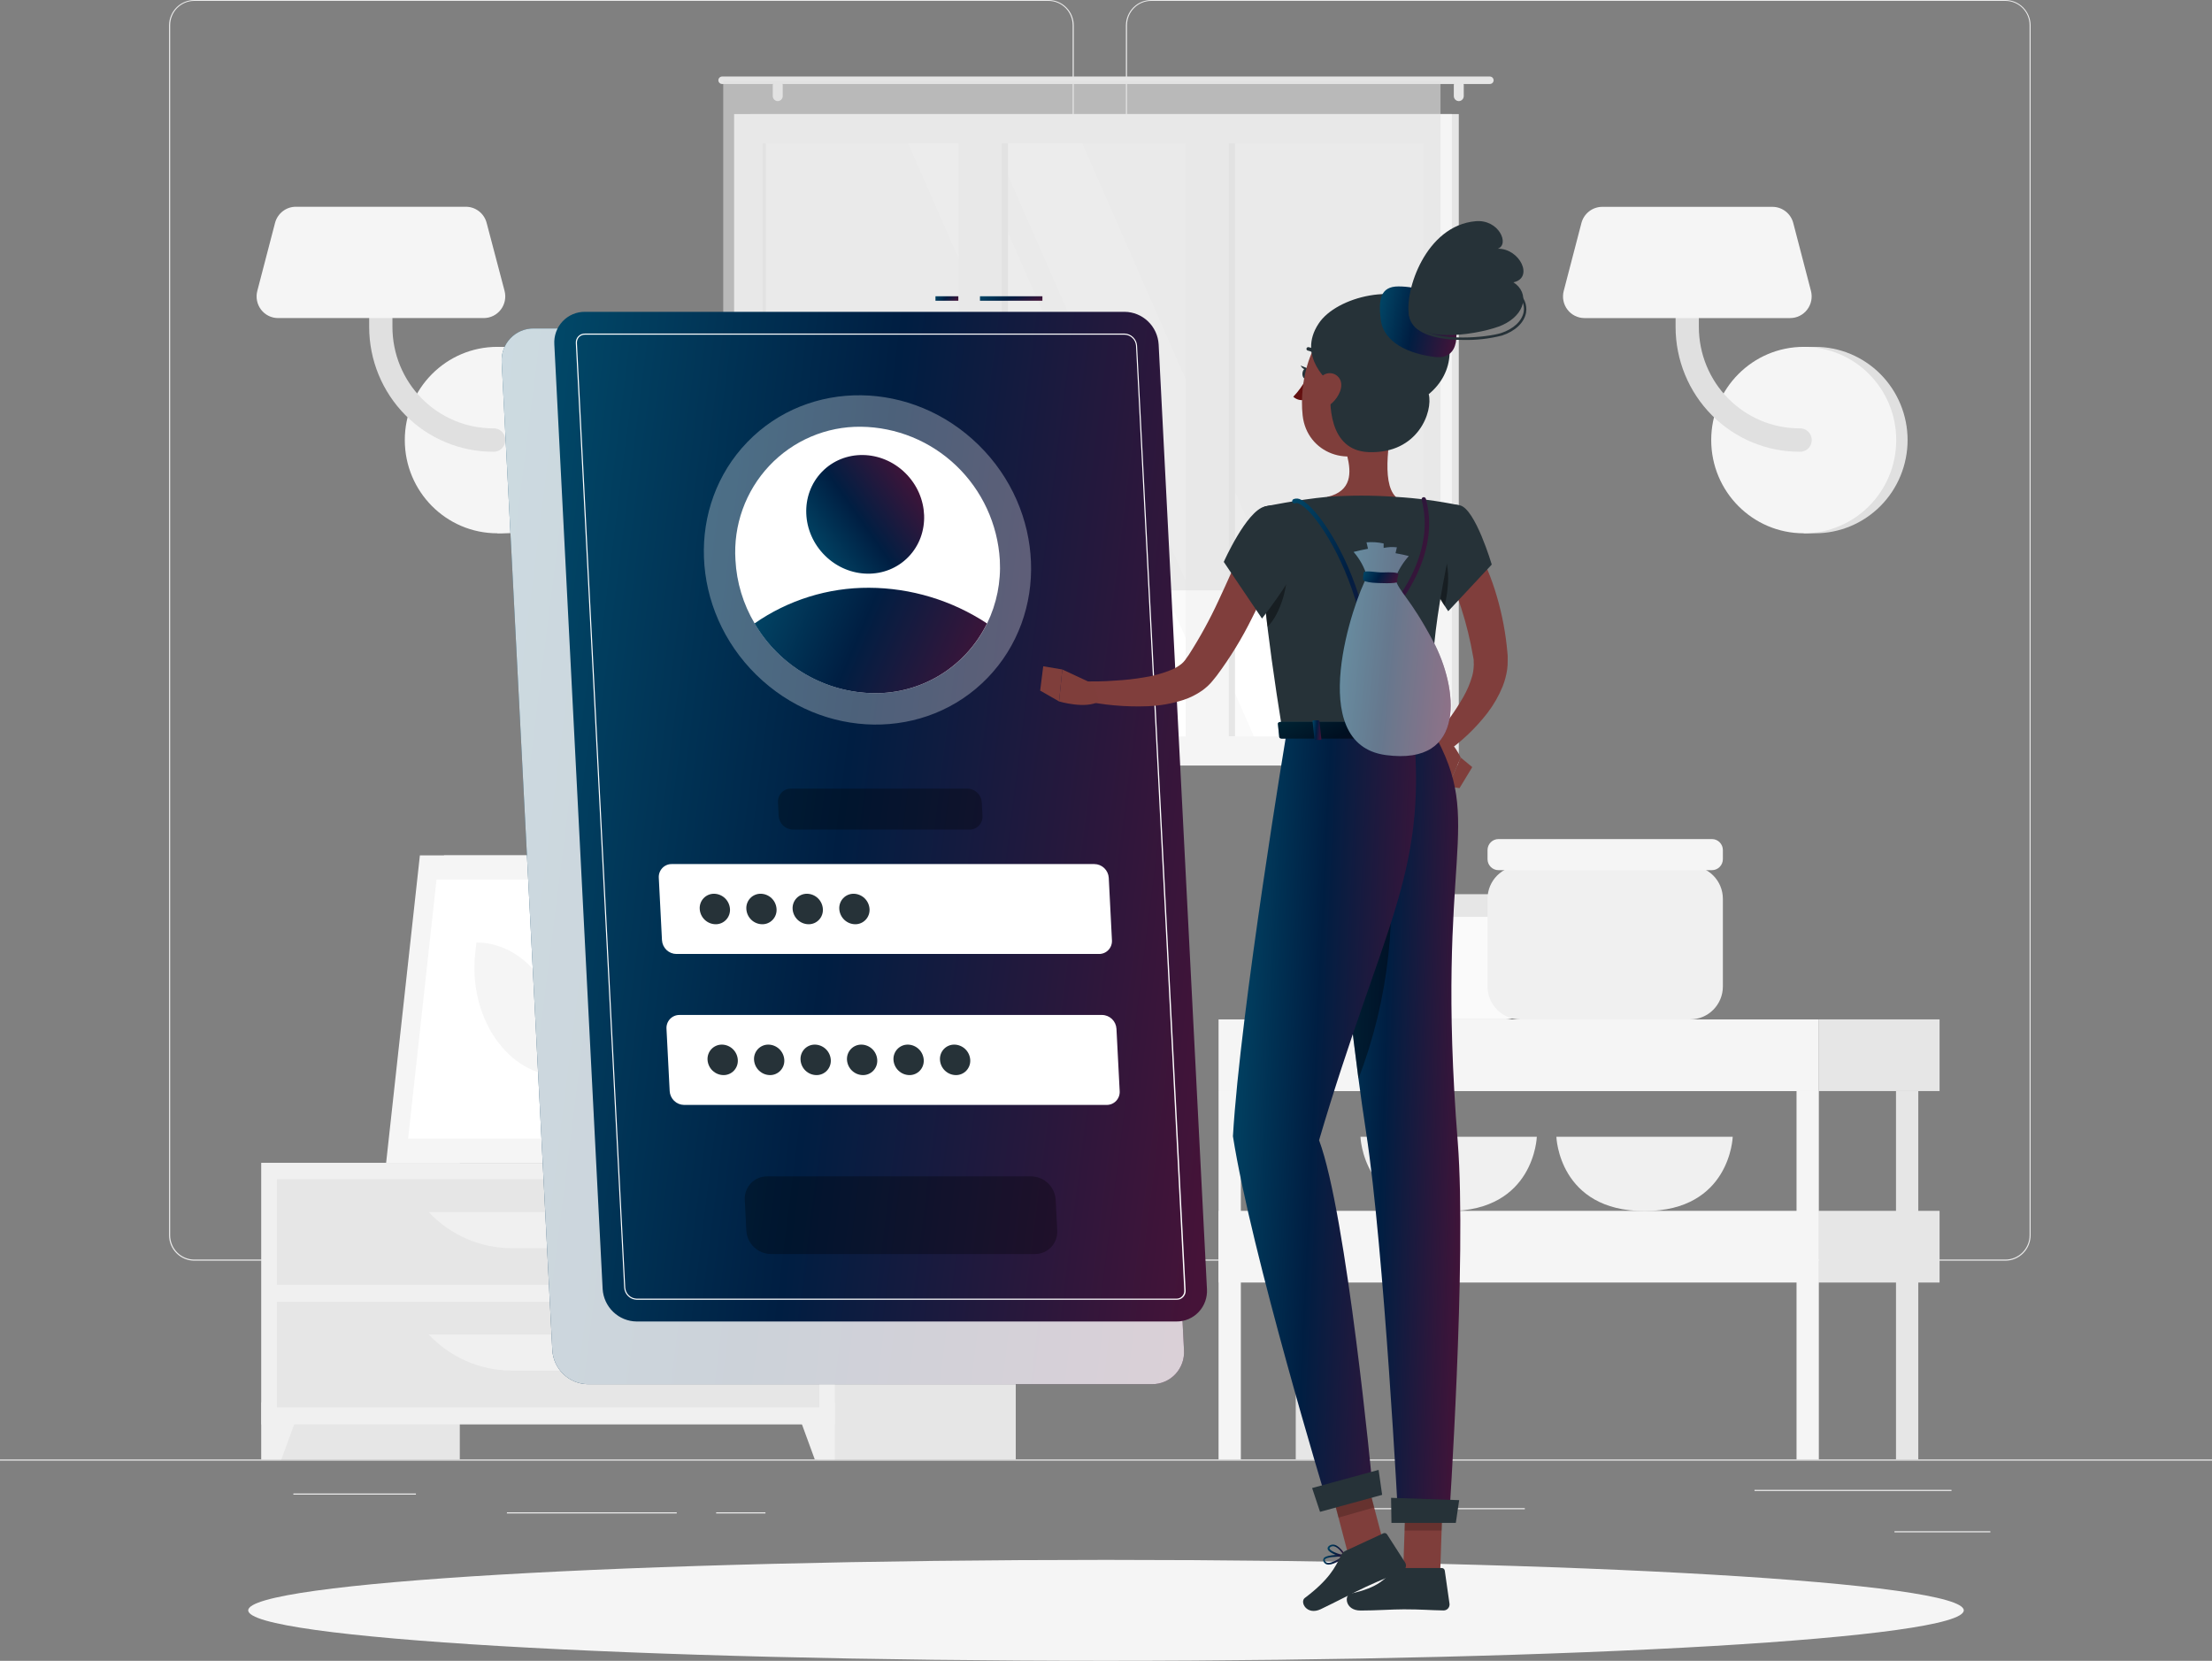 <svg width="349" height="262" viewBox="0 0 349 262" fill="none" xmlns="http://www.w3.org/2000/svg">
<rect x="0" y="0" width="349" height="262" fill="#808080" stroke="none"/>
<path d="M349 230.241H0V230.417H349V230.241Z" fill="#EBEBEB"/>
<path d="M314.031 241.557H298.898V241.732H314.031V241.557Z" fill="#EBEBEB"/>
<path d="M240.578 237.914H216.77V238.09H240.578V237.914Z" fill="#EBEBEB"/>
<path d="M307.902 235.031H276.82V235.207H307.902V235.031Z" fill="#EBEBEB"/>
<path d="M120.768 238.574H112.992V238.75H120.768V238.574Z" fill="#EBEBEB"/>
<path d="M106.773 238.574H79.977V238.75H106.773V238.574Z" fill="#EBEBEB"/>
<path d="M65.62 235.607H46.285V235.783H65.62V235.607Z" fill="#EBEBEB"/>
<path d="M165.427 198.877H30.651C29.595 198.875 28.583 198.451 27.837 197.698C27.091 196.945 26.672 195.925 26.672 194.861V3.98C26.681 2.923 27.104 1.911 27.849 1.166C28.594 0.421 29.601 0.002 30.651 0H165.427C166.484 0 167.498 0.423 168.246 1.176C168.993 1.929 169.413 2.951 169.413 4.016V194.861C169.413 195.926 168.993 196.948 168.246 197.701C167.498 198.454 166.484 198.877 165.427 198.877ZM30.651 0.141C29.641 0.143 28.673 0.548 27.96 1.268C27.247 1.988 26.846 2.963 26.846 3.98V194.861C26.846 195.879 27.247 196.854 27.96 197.574C28.673 198.294 29.641 198.699 30.651 198.701H165.427C166.438 198.699 167.406 198.294 168.12 197.574C168.834 196.855 169.237 195.879 169.238 194.861V3.98C169.237 2.963 168.834 1.987 168.12 1.267C167.406 0.548 166.438 0.143 165.427 0.141H30.651Z" fill="#EBEBEB"/>
<path d="M316.41 198.877H181.626C180.57 198.875 179.557 198.451 178.81 197.699C178.063 196.946 177.642 195.926 177.641 194.861V3.98C177.652 2.922 178.076 1.911 178.822 1.166C179.568 0.421 180.576 0.002 181.626 0H316.41C317.459 0.004 318.464 0.424 319.207 1.169C319.95 1.914 320.372 2.924 320.382 3.98V194.861C320.382 195.924 319.964 196.943 319.219 197.696C318.475 198.449 317.465 198.873 316.41 198.877ZM181.626 0.141C180.616 0.143 179.648 0.548 178.933 1.267C178.219 1.987 177.817 2.963 177.815 3.98V194.861C177.817 195.879 178.219 196.855 178.933 197.574C179.648 198.294 180.616 198.699 181.626 198.701H316.41C317.42 198.699 318.389 198.294 319.103 197.574C319.817 196.855 320.219 195.879 320.221 194.861V3.98C320.219 2.963 319.817 1.987 319.103 1.267C318.389 0.548 317.42 0.143 316.41 0.141H181.626Z" fill="#EBEBEB"/>
<path d="M80.27 84.128C84.141 84.128 87.854 82.579 90.591 79.821C93.328 77.064 94.866 73.323 94.866 69.424C94.866 65.524 93.328 61.783 90.591 59.026C87.854 56.268 84.141 54.719 80.27 54.719H78.477V84.128H80.27Z" fill="#E0E0E0"/>
<path d="M78.462 84.128C86.523 84.128 93.058 77.545 93.058 69.424C93.058 61.302 86.523 54.719 78.462 54.719C70.402 54.719 63.867 61.302 63.867 69.424C63.867 77.545 70.402 84.128 78.462 84.128Z" fill="#F5F5F5"/>
<path d="M77.79 71.266C72.607 71.266 67.636 69.192 63.97 65.499C60.305 61.806 58.246 56.798 58.246 51.575V39.824C58.246 39.334 58.44 38.863 58.784 38.516C59.128 38.169 59.595 37.975 60.082 37.975C60.569 37.975 61.036 38.169 61.38 38.516C61.724 38.863 61.918 39.334 61.918 39.824V51.582C61.921 55.821 63.594 59.886 66.568 62.884C69.543 65.882 73.576 67.569 77.783 67.574C78.033 67.558 78.284 67.595 78.52 67.68C78.755 67.766 78.971 67.9 79.154 68.073C79.336 68.246 79.482 68.454 79.581 68.686C79.681 68.918 79.732 69.168 79.732 69.42C79.732 69.673 79.681 69.922 79.581 70.154C79.482 70.386 79.336 70.595 79.154 70.768C78.971 70.941 78.755 71.074 78.52 71.16C78.284 71.246 78.033 71.282 77.783 71.266H77.79Z" fill="#E0E0E0"/>
<path d="M43.855 50.176H76.326C76.845 50.176 77.358 50.056 77.824 49.825C78.29 49.594 78.697 49.259 79.014 48.844C79.331 48.43 79.549 47.948 79.652 47.435C79.755 46.922 79.739 46.392 79.607 45.886L76.78 35.162C76.589 34.433 76.165 33.789 75.573 33.328C74.981 32.868 74.254 32.618 73.506 32.616H46.675C45.926 32.617 45.199 32.867 44.606 33.328C44.013 33.788 43.587 34.433 43.395 35.162L40.602 45.872C40.467 46.377 40.448 46.906 40.547 47.419C40.647 47.932 40.862 48.416 41.176 48.832C41.491 49.248 41.896 49.585 42.36 49.818C42.825 50.051 43.336 50.174 43.855 50.176Z" fill="#F5F5F5"/>
<path d="M286.376 84.128C290.247 84.128 293.959 82.579 296.696 79.821C299.433 77.064 300.971 73.323 300.971 69.424C300.971 65.524 299.433 61.783 296.696 59.026C293.959 56.268 290.247 54.719 286.376 54.719H284.582V84.128H286.376Z" fill="#E0E0E0"/>
<path d="M284.583 84.128C292.644 84.128 299.179 77.545 299.179 69.424C299.179 61.302 292.644 54.719 284.583 54.719C276.523 54.719 269.988 61.302 269.988 69.424C269.988 77.545 276.523 84.128 284.583 84.128Z" fill="#F5F5F5"/>
<path d="M283.911 71.266C278.728 71.266 273.757 69.192 270.091 65.499C266.426 61.806 264.367 56.798 264.367 51.575V39.824C264.367 39.334 264.561 38.863 264.905 38.516C265.249 38.169 265.716 37.975 266.203 37.975C266.69 37.975 267.157 38.169 267.501 38.516C267.845 38.863 268.039 39.334 268.039 39.824V51.582C268.042 55.821 269.715 59.886 272.689 62.884C275.664 65.882 279.697 67.569 283.904 67.574C284.154 67.558 284.405 67.595 284.641 67.68C284.876 67.766 285.092 67.9 285.275 68.073C285.457 68.246 285.603 68.454 285.702 68.686C285.802 68.918 285.853 69.168 285.853 69.42C285.853 69.673 285.802 69.922 285.702 70.154C285.603 70.386 285.457 70.595 285.275 70.768C285.092 70.941 284.876 71.074 284.641 71.16C284.405 71.246 284.154 71.282 283.904 71.266H283.911Z" fill="#E0E0E0"/>
<path d="M249.973 50.177H282.443C282.963 50.177 283.475 50.057 283.941 49.826C284.407 49.595 284.814 49.259 285.131 48.845C285.448 48.431 285.666 47.948 285.769 47.435C285.872 46.923 285.857 46.393 285.724 45.887L282.932 35.177C282.741 34.448 282.317 33.803 281.725 33.343C281.133 32.883 280.406 32.632 279.658 32.631H252.792C252.044 32.632 251.316 32.882 250.723 33.342C250.13 33.803 249.704 34.447 249.512 35.177L246.72 45.887C246.586 46.391 246.569 46.918 246.67 47.43C246.771 47.941 246.987 48.422 247.301 48.837C247.615 49.251 248.019 49.587 248.482 49.819C248.945 50.052 249.455 50.174 249.973 50.177Z" fill="#F5F5F5"/>
<path d="M93.52 183.447H104.137V142.005H93.52V183.447Z" fill="#E6E6E6"/>
<path d="M64.738 183.441H99.966L105.285 134.938H70.057L64.738 183.441Z" fill="#F0F0F0"/>
<path d="M60.922 183.441H97.316L102.634 134.938H66.248L60.922 183.441Z" fill="#F5F5F5"/>
<path d="M94.684 179.622L99.165 138.764H68.872L64.391 179.622H94.684Z" fill="white"/>
<path d="M88.431 169.713L88.648 168.075C89.771 157.822 83.42 148.687 75.169 148.687L74.981 150.353C73.857 160.599 80.209 169.735 88.466 169.735L88.431 169.713Z" fill="#F5F5F5"/>
<path d="M41.245 230.242H72.543V183.441H41.245L41.245 230.242Z" fill="#E6E6E6"/>
<path d="M44.386 230.241H41.238V221.219H47.688L44.386 230.241Z" fill="#F0F0F0"/>
<path d="M128.963 230.242H160.262V183.441H128.963V230.242Z" fill="#E6E6E6"/>
<path d="M41.239 224.707H131.707V183.448H41.239V224.707Z" fill="#F0F0F0"/>
<path d="M128.555 230.241H131.703V221.219H125.254L128.555 230.241Z" fill="#F0F0F0"/>
<path d="M43.68 202.674H129.262V186.021H43.68V202.674Z" fill="#E6E6E6"/>
<path d="M80.765 196.909H92.177C94.631 196.91 97.059 196.406 99.313 195.429C101.567 194.452 103.599 193.022 105.285 191.227H67.656C69.343 193.021 71.376 194.451 73.63 195.428C75.883 196.405 78.311 196.909 80.765 196.909Z" fill="#F0F0F0"/>
<path d="M43.68 222.014H129.262V205.361H43.68V222.014Z" fill="#E6E6E6"/>
<path d="M80.765 216.219H92.177C94.631 216.22 97.059 215.717 99.313 214.74C101.567 213.763 103.599 212.333 105.285 210.537H67.656C69.343 212.332 71.376 213.761 73.63 214.738C75.883 215.715 78.311 216.219 80.765 216.219Z" fill="#F0F0F0"/>
<path d="M125.976 181.536H126.786C126.786 179.855 126.786 175.6 126.869 165.846C127.016 148.16 127.295 147.084 127.295 147.084L125.369 155.249C124.147 164.285 125.725 173.371 125.976 181.536Z" fill="#E6E6E6"/>
<path d="M124.376 154.009C121.584 150.683 115.685 149.713 109.627 148.883C107.247 148.559 115.874 154.038 120.097 157.927C123.377 160.95 125.471 161.787 126.379 164.797C126.84 161.042 126.763 156.9 124.376 154.009Z" fill="#E6E6E6"/>
<path d="M128.054 159.973C130.846 156.647 136.745 155.683 142.803 154.854C145.183 154.53 136.521 160.008 132.333 163.897C129.053 166.921 126.959 167.758 126.051 170.768C125.591 167.013 125.639 162.842 128.054 159.973Z" fill="#E6E6E6"/>
<path d="M126.867 146.274C128.961 142.294 134.168 138.539 140.039 137.132C142.342 136.577 134.699 144.474 131.795 149.573C129.541 153.525 126.553 158.18 126.086 161.528C125.388 154.931 124.787 150.276 126.867 146.274Z" fill="#E6E6E6"/>
<path d="M126.617 183.441C124.147 183.441 122.101 182.196 121.955 180.593L121.543 177.864H131.699L131.28 180.593C131.14 182.196 129.13 183.441 126.617 183.441Z" fill="#F0F0F0"/>
<path d="M132.355 178.912H120.887L120.559 175.867H132.683L132.355 178.912Z" fill="#F0F0F0"/>
<path d="M118.337 120.761L230.164 120.761V17.996L118.337 17.996L118.337 120.761Z" fill="#E6E6E6"/>
<path d="M115.827 120.761L229.07 120.761V17.996L115.827 17.996L115.827 120.761Z" fill="#F5F5F5"/>
<path d="M224.547 116.161V22.602L120.335 22.602V116.161H224.547Z" fill="#FAFAFA"/>
<path d="M211.767 116.161L170.752 22.602H156.82L197.835 116.161H211.767Z" fill="white"/>
<path d="M193.882 116.161L152.868 22.602H143.277L184.292 116.161H193.882Z" fill="white"/>
<path d="M159.031 116.155V22.596H153.643V116.155H159.031Z" fill="#E6E6E6"/>
<path d="M194.855 116.155V22.596H189.467V116.155H194.855Z" fill="#E6E6E6"/>
<path d="M158.062 119.08V19.178H151.25V119.08H158.062Z" fill="#F5F5F5"/>
<path d="M193.883 119.08V19.178H187.07V119.08H193.883Z" fill="#F5F5F5"/>
<path d="M120.824 116.161V22.602H120.343V116.161H120.824Z" fill="#E6E6E6"/>
<path d="M113.926 12.074H235.071C235.226 12.076 235.374 12.139 235.484 12.249C235.593 12.36 235.656 12.509 235.657 12.665C235.656 12.82 235.593 12.969 235.483 13.078C235.373 13.187 235.225 13.249 235.071 13.249H113.926C113.772 13.249 113.624 13.187 113.514 13.078C113.404 12.969 113.342 12.82 113.34 12.665C113.342 12.509 113.404 12.36 113.514 12.249C113.623 12.139 113.771 12.076 113.926 12.074Z" fill="#E6E6E6"/>
<path d="M230.164 15.949C230.372 15.947 230.571 15.863 230.717 15.714C230.863 15.565 230.946 15.364 230.946 15.155V13.453C230.946 13.349 230.927 13.246 230.888 13.149C230.849 13.053 230.792 12.965 230.719 12.891C230.646 12.818 230.56 12.759 230.465 12.719C230.369 12.679 230.267 12.658 230.164 12.658C229.956 12.658 229.756 12.741 229.608 12.889C229.461 13.036 229.377 13.236 229.375 13.446V15.148C229.375 15.359 229.458 15.562 229.606 15.712C229.753 15.862 229.954 15.947 230.164 15.949Z" fill="#E6E6E6"/>
<path d="M122.708 15.949C122.916 15.947 123.116 15.863 123.263 15.715C123.411 15.566 123.494 15.365 123.496 15.155V13.453C123.496 13.242 123.413 13.04 123.265 12.891C123.117 12.742 122.917 12.658 122.708 12.658C122.5 12.658 122.301 12.741 122.155 12.889C122.008 13.037 121.926 13.237 121.926 13.446V15.148C121.925 15.252 121.944 15.356 121.983 15.452C122.022 15.549 122.079 15.637 122.152 15.712C122.224 15.786 122.311 15.845 122.406 15.886C122.502 15.927 122.604 15.948 122.708 15.949Z" fill="#E6E6E6"/>
<path opacity="0.6" d="M114.111 93.138L227.277 93.138V12.659L114.111 12.659L114.111 93.138Z" fill="#E0E0E0"/>
<path d="M237.521 144.144H218.005C215.931 144.144 214.25 145.837 214.25 147.927V157.027C214.25 159.116 215.931 160.81 218.005 160.81H237.521C239.595 160.81 241.277 159.116 241.277 157.027V147.927C241.277 145.837 239.595 144.144 237.521 144.144Z" fill="#FAFAFA"/>
<path d="M240.013 141.063H215.513C214.816 141.063 214.25 141.633 214.25 142.336V143.363C214.25 144.066 214.816 144.636 215.513 144.636H240.013C240.711 144.636 241.277 144.066 241.277 143.363V142.336C241.277 141.633 240.711 141.063 240.013 141.063Z" fill="#E6E6E6"/>
<path d="M214.648 179.326C214.648 179.326 215.004 191.049 228.56 191.049C242.115 191.049 242.471 179.326 242.471 179.326H214.648Z" fill="#F0F0F0"/>
<path d="M245.559 179.326C245.559 179.326 245.915 191.049 259.47 191.049C273.025 191.049 273.381 179.326 273.381 179.326H245.559Z" fill="#F0F0F0"/>
<path d="M266.664 136.598H239.861C237.008 136.598 234.695 138.928 234.695 141.802V155.613C234.695 158.487 237.008 160.817 239.861 160.817H266.664C269.516 160.817 271.829 158.487 271.829 155.613V141.802C271.829 138.928 269.516 136.598 266.664 136.598Z" fill="#F0F0F0"/>
<path d="M270.098 132.364H236.426C235.47 132.364 234.695 133.145 234.695 134.108V135.529C234.695 136.492 235.47 137.273 236.426 137.273H270.098C271.054 137.273 271.829 136.492 271.829 135.529V134.108C271.829 133.145 271.054 132.364 270.098 132.364Z" fill="#F5F5F5"/>
<path d="M204.439 230.242H207.957V172.126H204.439V230.242Z" fill="#E6E6E6"/>
<path d="M306.017 160.811H286.969V172.119H306.017V160.811Z" fill="#E6E6E6"/>
<path d="M192.26 172.125H286.965V160.817H192.26V172.125Z" fill="#F5F5F5"/>
<path d="M306.017 191.016H286.969V202.324H306.017V191.016Z" fill="#E6E6E6"/>
<path d="M192.26 202.323H286.965V191.015H192.26V202.323Z" fill="#F5F5F5"/>
<path d="M299.142 230.242H302.66V172.126H299.142V230.242Z" fill="#E6E6E6"/>
<path d="M283.451 230.242H286.969V172.126H283.451V230.242Z" fill="#F5F5F5"/>
<path d="M192.259 230.242H195.777V172.126H192.259V230.242Z" fill="#F5F5F5"/>
<path d="M174.499 262C249.243 262 309.835 258.435 309.835 254.039C309.835 249.642 249.243 246.078 174.499 246.078C99.756 246.078 39.164 249.642 39.164 254.039C39.164 258.435 99.756 262 174.499 262Z" fill="#F5F5F5"/>
<path d="M181.768 218.357H92.724C91.292 218.336 89.921 217.771 88.885 216.775C87.85 215.778 87.226 214.424 87.14 212.984L79.155 57.181C79.111 56.487 79.209 55.793 79.444 55.14C79.678 54.487 80.044 53.89 80.519 53.386C80.993 52.882 81.566 52.483 82.201 52.212C82.836 51.942 83.519 51.807 84.208 51.815H173.252C174.684 51.834 176.055 52.397 177.091 53.392C178.126 54.388 178.75 55.741 178.836 57.181L186.807 212.984C186.852 213.676 186.754 214.37 186.52 215.022C186.286 215.675 185.921 216.272 185.449 216.776C184.976 217.28 184.405 217.68 183.772 217.952C183.138 218.224 182.456 218.362 181.768 218.357Z" fill="url(#paint0_linear_456_7103)"/>
<path opacity="0.8" d="M181.768 218.357H92.724C91.292 218.336 89.921 217.771 88.885 216.775C87.85 215.778 87.226 214.424 87.14 212.984L79.155 57.181C79.111 56.487 79.209 55.793 79.444 55.14C79.678 54.487 80.044 53.89 80.519 53.386C80.993 52.882 81.566 52.483 82.201 52.212C82.836 51.942 83.519 51.807 84.208 51.815H173.252C174.684 51.834 176.055 52.397 177.091 53.392C178.126 54.388 178.75 55.741 178.836 57.181L186.807 212.984C186.852 213.676 186.754 214.37 186.52 215.022C186.286 215.675 185.921 216.272 185.449 216.776C184.976 217.28 184.405 217.68 183.772 217.952C183.138 218.224 182.456 218.362 181.768 218.357Z" fill="white"/>
<path d="M164.466 46.737H154.617V47.441H164.466V46.737Z" fill="url(#paint1_linear_456_7103)"/>
<path d="M151.202 46.737H147.594V47.441H151.202V46.737Z" fill="url(#paint2_linear_456_7103)"/>
<path d="M185.598 208.469H100.442C99.071 208.456 97.755 207.92 96.761 206.968C95.766 206.017 95.166 204.722 95.081 203.343L87.459 54.325C87.417 53.662 87.511 52.997 87.736 52.372C87.96 51.748 88.311 51.176 88.765 50.694C89.219 50.212 89.767 49.83 90.375 49.571C90.983 49.313 91.637 49.184 92.296 49.192H177.452C178.823 49.207 180.138 49.745 181.131 50.698C182.125 51.65 182.723 52.946 182.806 54.325L190.428 203.343C190.47 204.005 190.376 204.669 190.152 205.293C189.928 205.917 189.578 206.487 189.124 206.969C188.671 207.45 188.124 207.832 187.517 208.09C186.91 208.348 186.257 208.477 185.598 208.469Z" fill="url(#paint3_linear_456_7103)"/>
<path d="M185.6 205.045H100.444C99.944 205.027 99.468 204.826 99.107 204.478C98.745 204.131 98.523 203.662 98.482 203.16L90.853 54.15C90.836 53.952 90.86 53.752 90.925 53.564C90.99 53.376 91.094 53.204 91.23 53.06C91.366 52.916 91.531 52.802 91.714 52.727C91.897 52.652 92.094 52.617 92.291 52.624H177.447C177.945 52.643 178.419 52.845 178.779 53.193C179.139 53.54 179.361 54.008 179.401 54.509L187.065 203.519C187.082 203.716 187.057 203.915 186.993 204.102C186.928 204.289 186.824 204.461 186.689 204.605C186.554 204.749 186.39 204.862 186.209 204.938C186.027 205.014 185.831 205.05 185.634 205.045H185.6ZM92.291 52.8C92.117 52.794 91.945 52.825 91.784 52.89C91.623 52.956 91.477 53.054 91.356 53.179C91.239 53.309 91.15 53.462 91.094 53.627C91.037 53.793 91.015 53.968 91.028 54.143L98.65 203.153C98.689 203.609 98.892 204.036 99.221 204.352C99.55 204.668 99.982 204.852 100.437 204.869H185.593C185.765 204.876 185.937 204.845 186.097 204.78C186.257 204.714 186.402 204.615 186.521 204.489C186.64 204.361 186.731 204.209 186.788 204.043C186.844 203.877 186.865 203.701 186.849 203.526L179.234 54.516C179.197 54.06 178.995 53.634 178.667 53.318C178.339 53.001 177.907 52.817 177.454 52.8H92.291Z" fill="white"/>
<path opacity="0.3" d="M155.812 106.932C165.498 96.918 164.867 80.472 154.403 70.199C143.94 59.926 127.606 59.715 117.92 69.729C108.234 79.743 108.865 96.189 119.329 106.462C129.792 116.735 146.126 116.946 155.812 106.932Z" fill="white"/>
<path d="M157.748 88.333C157.944 91.789 157.254 95.238 155.745 98.348C154.112 101.683 151.577 104.486 148.431 106.433C145.286 108.38 141.659 109.393 137.967 109.353C134.142 109.319 130.39 108.287 127.078 106.358C123.766 104.429 121.005 101.67 119.065 98.348C117.258 95.309 116.217 91.871 116.036 88.333C115.864 85.621 116.249 82.901 117.168 80.345C118.087 77.789 119.52 75.452 121.377 73.479C123.234 71.507 125.475 69.942 127.959 68.882C130.444 67.822 133.119 67.291 135.817 67.32C141.433 67.379 146.817 69.58 150.887 73.479C154.956 77.378 157.408 82.686 157.748 88.333Z" fill="white"/>
<path d="M155.727 98.348C154.094 101.684 151.558 104.486 148.413 106.434C145.268 108.381 141.64 109.393 137.949 109.354C134.123 109.319 130.372 108.287 127.059 106.358C123.747 104.43 120.987 101.67 119.047 98.348C124.351 94.657 130.651 92.694 137.097 92.722C143.716 92.747 150.186 94.701 155.727 98.348Z" fill="url(#paint4_linear_456_7103)"/>
<path d="M143.335 87.845C146.824 84.237 146.596 78.311 142.824 74.609C139.053 70.906 133.167 70.829 129.678 74.436C126.188 78.044 126.417 83.97 130.188 87.673C133.959 91.376 139.845 91.453 143.335 87.845Z" fill="url(#paint5_linear_456_7103)"/>
<path d="M173.392 150.493H106.712C106.132 150.487 105.575 150.26 105.154 149.856C104.733 149.453 104.479 148.904 104.444 148.32L103.941 138.475C103.924 138.195 103.964 137.914 104.06 137.65C104.155 137.387 104.303 137.146 104.495 136.942C104.687 136.739 104.919 136.578 105.175 136.469C105.432 136.36 105.708 136.305 105.987 136.309H172.666C173.246 136.315 173.802 136.541 174.223 136.943C174.644 137.345 174.898 137.892 174.935 138.475L175.438 148.32C175.456 148.601 175.416 148.882 175.322 149.147C175.227 149.411 175.079 149.653 174.887 149.857C174.694 150.061 174.463 150.223 174.205 150.333C173.948 150.442 173.672 150.497 173.392 150.493Z" fill="white"/>
<path opacity="0.3" d="M152.977 130.873H125.127C124.544 130.869 123.984 130.641 123.561 130.236C123.139 129.831 122.885 129.28 122.851 128.693L122.747 126.583C122.728 126.303 122.768 126.021 122.863 125.757C122.957 125.492 123.105 125.25 123.298 125.046C123.49 124.842 123.721 124.68 123.979 124.571C124.236 124.461 124.513 124.407 124.792 124.41H152.635C153.216 124.416 153.773 124.644 154.194 125.047C154.614 125.45 154.868 125.999 154.903 126.583L155.015 128.693C155.032 128.973 154.992 129.254 154.898 129.518C154.803 129.782 154.655 130.023 154.464 130.228C154.273 130.432 154.043 130.595 153.787 130.706C153.531 130.817 153.255 130.874 152.977 130.873Z" fill="black"/>
<path opacity="0.3" d="M163.332 197.829H121.613C120.625 197.816 119.678 197.428 118.962 196.742C118.247 196.056 117.814 195.123 117.753 194.13L117.509 189.277C117.484 188.8 117.556 188.323 117.72 187.875C117.885 187.427 118.138 187.018 118.464 186.672C118.791 186.326 119.184 186.05 119.62 185.862C120.055 185.674 120.525 185.577 120.999 185.578H162.704C163.692 185.59 164.639 185.978 165.355 186.664C166.07 187.35 166.503 188.284 166.564 189.277L166.808 194.13C166.833 194.605 166.761 195.081 166.598 195.528C166.434 195.975 166.182 196.384 165.857 196.73C165.532 197.076 165.141 197.352 164.707 197.54C164.273 197.729 163.805 197.827 163.332 197.829Z" fill="black"/>
<path d="M174.614 174.306H107.927C107.347 174.298 106.791 174.07 106.37 173.667C105.95 173.264 105.696 172.716 105.659 172.133L105.156 162.287C105.139 162.007 105.179 161.726 105.274 161.462C105.37 161.198 105.518 160.956 105.71 160.753C105.901 160.549 106.133 160.387 106.39 160.277C106.646 160.167 106.923 160.112 107.201 160.114H173.881C174.462 160.12 175.019 160.348 175.44 160.751C175.861 161.154 176.115 161.703 176.15 162.287L176.659 172.133C176.676 172.413 176.635 172.693 176.539 172.957C176.443 173.221 176.295 173.462 176.104 173.665C175.912 173.869 175.681 174.031 175.425 174.141C175.169 174.251 174.893 174.307 174.614 174.306Z" fill="white"/>
<path d="M115.174 143.398C115.193 143.709 115.148 144.021 115.043 144.313C114.937 144.606 114.773 144.873 114.56 145.099C114.347 145.325 114.09 145.504 113.805 145.625C113.521 145.746 113.214 145.807 112.905 145.803C112.263 145.796 111.648 145.543 111.183 145.097C110.718 144.651 110.438 144.044 110.399 143.398C110.379 143.088 110.423 142.777 110.528 142.484C110.632 142.192 110.796 141.924 111.009 141.698C111.221 141.472 111.477 141.293 111.762 141.172C112.046 141.05 112.352 140.99 112.661 140.993C113.304 141.001 113.92 141.253 114.386 141.699C114.852 142.145 115.133 142.752 115.174 143.398Z" fill="#263238"/>
<path d="M122.522 143.398C122.542 143.709 122.499 144.02 122.394 144.313C122.289 144.605 122.125 144.873 121.913 145.099C121.701 145.325 121.444 145.504 121.16 145.625C120.876 145.746 120.569 145.807 120.261 145.803C119.618 145.797 119.002 145.546 118.537 145.099C118.071 144.653 117.792 144.045 117.755 143.398C117.735 143.088 117.778 142.777 117.883 142.484C117.988 142.192 118.152 141.924 118.364 141.698C118.576 141.472 118.833 141.293 119.117 141.172C119.401 141.05 119.708 140.99 120.016 140.993C120.659 140.999 121.275 141.251 121.74 141.698C122.206 142.144 122.485 142.752 122.522 143.398Z" fill="#263238"/>
<path d="M129.829 143.398C129.85 143.709 129.806 144.02 129.701 144.313C129.596 144.605 129.433 144.873 129.22 145.099C129.008 145.325 128.751 145.504 128.467 145.625C128.183 145.746 127.877 145.807 127.568 145.803C126.925 145.796 126.309 145.544 125.843 145.098C125.377 144.652 125.096 144.045 125.055 143.398C125.036 143.088 125.081 142.776 125.186 142.484C125.292 142.191 125.456 141.923 125.669 141.698C125.882 141.472 126.139 141.293 126.423 141.172C126.708 141.051 127.015 140.99 127.324 140.993C127.966 141.001 128.581 141.253 129.046 141.7C129.511 142.146 129.791 142.753 129.829 143.398Z" fill="#263238"/>
<path d="M137.193 143.398C137.212 143.709 137.167 144.019 137.062 144.311C136.957 144.604 136.793 144.871 136.581 145.096C136.369 145.322 136.113 145.501 135.829 145.623C135.545 145.744 135.24 145.806 134.931 145.803C134.288 145.796 133.672 145.544 133.206 145.098C132.74 144.652 132.459 144.045 132.418 143.398C132.399 143.088 132.444 142.777 132.549 142.485C132.654 142.193 132.818 141.926 133.03 141.7C133.242 141.475 133.498 141.295 133.782 141.174C134.066 141.052 134.371 140.991 134.68 140.993C135.323 141.001 135.939 141.253 136.405 141.699C136.871 142.145 137.152 142.752 137.193 143.398Z" fill="#263238"/>
<path d="M116.408 167.196C116.428 167.507 116.384 167.818 116.279 168.111C116.174 168.403 116.011 168.671 115.798 168.897C115.586 169.122 115.33 169.302 115.045 169.423C114.761 169.544 114.455 169.605 114.146 169.601C113.503 169.594 112.887 169.342 112.421 168.896C111.955 168.45 111.674 167.843 111.633 167.196C111.614 166.885 111.659 166.574 111.764 166.281C111.87 165.989 112.034 165.721 112.247 165.496C112.46 165.27 112.717 165.091 113.002 164.97C113.286 164.848 113.593 164.788 113.902 164.791C114.544 164.799 115.159 165.051 115.624 165.497C116.089 165.944 116.369 166.551 116.408 167.196Z" fill="#263238"/>
<path d="M123.744 167.196C123.763 167.506 123.719 167.817 123.614 168.109C123.508 168.402 123.345 168.669 123.132 168.894C122.92 169.12 122.664 169.299 122.38 169.421C122.097 169.542 121.791 169.604 121.482 169.601C120.84 169.594 120.224 169.342 119.758 168.896C119.292 168.45 119.01 167.843 118.97 167.196C118.949 166.886 118.993 166.575 119.098 166.282C119.203 165.989 119.367 165.722 119.579 165.496C119.791 165.27 120.048 165.091 120.332 164.97C120.616 164.848 120.922 164.788 121.231 164.791C121.874 164.799 122.49 165.051 122.956 165.497C123.422 165.943 123.704 166.55 123.744 167.196Z" fill="#263238"/>
<path d="M131.08 167.196C131.099 167.507 131.055 167.818 130.949 168.111C130.843 168.404 130.679 168.671 130.466 168.897C130.253 169.123 129.996 169.302 129.712 169.423C129.427 169.544 129.12 169.605 128.811 169.601C128.169 169.595 127.553 169.344 127.087 168.897C126.622 168.45 126.343 167.843 126.306 167.196C126.285 166.886 126.329 166.575 126.434 166.282C126.539 165.989 126.702 165.722 126.915 165.496C127.127 165.27 127.384 165.091 127.668 164.97C127.952 164.848 128.258 164.788 128.567 164.791C129.21 164.799 129.826 165.051 130.292 165.497C130.758 165.943 131.039 166.55 131.08 167.196Z" fill="#263238"/>
<path d="M138.408 167.196C138.428 167.507 138.384 167.818 138.279 168.111C138.174 168.403 138.011 168.671 137.798 168.897C137.586 169.122 137.33 169.302 137.045 169.423C136.761 169.544 136.455 169.605 136.146 169.601C135.503 169.594 134.887 169.342 134.421 168.896C133.955 168.45 133.674 167.843 133.633 167.196C133.614 166.885 133.659 166.574 133.764 166.281C133.87 165.989 134.034 165.721 134.247 165.496C134.46 165.27 134.717 165.091 135.002 164.97C135.286 164.848 135.593 164.788 135.902 164.791C136.544 164.797 137.161 165.049 137.626 165.496C138.091 165.942 138.37 166.55 138.408 167.196Z" fill="#263238"/>
<path d="M145.744 167.196C145.764 167.507 145.72 167.818 145.615 168.11C145.51 168.403 145.347 168.671 145.134 168.897C144.922 169.122 144.666 169.302 144.381 169.423C144.097 169.544 143.791 169.605 143.482 169.601C142.839 169.594 142.223 169.342 141.757 168.896C141.291 168.45 141.01 167.843 140.969 167.196C140.95 166.886 140.994 166.575 141.1 166.283C141.205 165.991 141.369 165.724 141.581 165.498C141.793 165.273 142.049 165.093 142.333 164.972C142.617 164.85 142.922 164.789 143.231 164.791C143.873 164.799 144.49 165.051 144.956 165.497C145.422 165.943 145.703 166.55 145.744 167.196Z" fill="#263238"/>
<path d="M153.08 167.196C153.099 167.507 153.055 167.818 152.949 168.111C152.843 168.404 152.679 168.671 152.466 168.897C152.253 169.123 151.996 169.302 151.712 169.423C151.427 169.544 151.12 169.605 150.811 169.601C150.169 169.594 149.554 169.341 149.089 168.895C148.624 168.449 148.344 167.842 148.306 167.196C148.285 166.886 148.329 166.575 148.434 166.282C148.539 165.989 148.702 165.722 148.915 165.496C149.127 165.27 149.384 165.091 149.668 164.97C149.952 164.848 150.258 164.788 150.567 164.791C151.21 164.799 151.826 165.051 152.292 165.497C152.758 165.943 153.039 166.55 153.08 167.196Z" fill="#263238"/>
<path d="M232.431 85.528C232.606 85.796 232.696 85.936 232.808 86.126L233.122 86.647C233.325 86.998 233.506 87.35 233.681 87.694C234.03 88.398 234.379 89.101 234.658 89.804C235.243 91.201 235.746 92.631 236.166 94.087C237.011 96.963 237.567 99.917 237.827 102.905L237.876 103.461C237.881 103.573 237.881 103.686 237.876 103.799V104.171C237.887 104.66 237.859 105.15 237.792 105.634C237.658 106.532 237.424 107.412 237.094 108.257C236.481 109.767 235.668 111.186 234.679 112.477C232.833 114.858 230.642 116.947 228.18 118.672L226.254 116.401C228.007 114.406 229.559 112.241 230.889 109.938C231.487 108.893 231.956 107.778 232.285 106.619C232.418 106.127 232.495 105.622 232.515 105.114C232.536 104.896 232.536 104.677 232.515 104.46V104.312C232.522 104.246 232.522 104.18 232.515 104.115L232.431 103.623C231.982 101.002 231.348 98.417 230.533 95.887C230.128 94.628 229.632 93.412 229.137 92.223C228.892 91.625 228.613 91.042 228.334 90.479L227.901 89.649L227.685 89.263L227.503 88.953L232.431 85.528Z" fill="#803E3C"/>
<path d="M225.941 118.687L228.468 124.066L230.471 119.516C230.471 119.516 228.692 115.578 226.283 115.944L225.941 118.687Z" fill="#7F3E3B"/>
<path d="M230.277 124.333L232.287 121.014L230.472 119.516L228.469 124.066L230.277 124.333Z" fill="#7F3E3B"/>
<path d="M218.914 248.399C219.436 248.386 219.956 248.316 220.463 248.188C220.489 248.181 220.512 248.166 220.53 248.146C220.549 248.127 220.562 248.102 220.568 248.076C220.572 248.049 220.568 248.021 220.557 247.996C220.546 247.971 220.528 247.95 220.505 247.935C220.303 247.802 218.53 246.648 217.846 246.958C217.77 246.993 217.705 247.049 217.657 247.118C217.609 247.187 217.58 247.268 217.573 247.352C217.552 247.479 217.562 247.609 217.602 247.732C217.642 247.854 217.712 247.965 217.804 248.055C218.12 248.301 218.514 248.423 218.914 248.399ZM220.065 247.985C219.053 248.195 218.285 248.16 217.971 247.886C217.907 247.822 217.86 247.743 217.834 247.655C217.809 247.568 217.805 247.476 217.825 247.387C217.825 247.267 217.894 247.232 217.943 247.211C218.32 247.042 219.346 247.541 220.065 247.985Z" fill="url(#paint6_linear_456_7103)"/>
<path d="M220.427 248.188H220.497C220.518 248.174 220.535 248.155 220.548 248.133C220.56 248.111 220.566 248.086 220.567 248.061C220.567 247.991 220.567 246.296 219.925 245.726C219.846 245.655 219.753 245.602 219.651 245.57C219.55 245.539 219.443 245.529 219.338 245.544C219.228 245.544 219.122 245.583 219.037 245.654C218.952 245.724 218.893 245.822 218.871 245.93C218.738 246.598 219.799 247.864 220.357 248.188H220.427ZM219.429 245.804C219.486 245.802 219.542 245.812 219.595 245.832C219.647 245.853 219.695 245.884 219.736 245.923C220.104 246.47 220.295 247.119 220.281 247.78C219.722 247.33 219.059 246.373 219.143 245.972C219.143 245.909 219.192 245.825 219.366 245.804H219.429Z" fill="url(#paint7_linear_456_7103)"/>
<path d="M212.321 245.53C212.338 245.509 212.348 245.484 212.352 245.458C212.356 245.432 212.352 245.405 212.342 245.381C212.332 245.357 212.316 245.335 212.295 245.319C212.274 245.304 212.25 245.294 212.224 245.291C211.937 245.291 209.432 245.171 208.859 245.79V245.832C208.812 245.893 208.781 245.965 208.77 246.042C208.759 246.118 208.768 246.196 208.796 246.268C208.834 246.389 208.9 246.499 208.988 246.588C209.077 246.677 209.186 246.744 209.306 246.781C210.116 247.035 211.547 246.113 212.328 245.544L212.321 245.53ZM209.069 245.973C209.383 245.635 210.765 245.544 211.798 245.558C210.716 246.303 209.815 246.655 209.362 246.514C209.283 246.49 209.211 246.447 209.152 246.388C209.094 246.329 209.051 246.256 209.027 246.177C209.013 246.149 209.005 246.119 209.005 246.089C209.005 246.058 209.013 246.028 209.027 246.001L209.069 245.973Z" fill="url(#paint8_linear_456_7103)"/>
<path d="M212.325 245.53C212.335 245.508 212.341 245.484 212.341 245.459C212.341 245.435 212.335 245.411 212.325 245.389C212.29 245.333 211.508 243.983 210.587 243.701C210.454 243.662 210.316 243.651 210.179 243.668C210.042 243.685 209.91 243.73 209.791 243.8C209.456 243.997 209.435 244.229 209.477 244.376C209.658 245.03 211.438 245.607 212.206 245.6C212.23 245.6 212.254 245.593 212.275 245.581C212.295 245.568 212.313 245.551 212.325 245.53ZM209.819 244.123C209.858 244.084 209.903 244.051 209.951 244.025C210.038 243.969 210.135 243.934 210.236 243.92C210.337 243.907 210.44 243.916 210.538 243.947C211.145 244.109 211.71 244.897 211.969 245.284C211.138 245.192 209.875 244.679 209.77 244.285C209.761 244.255 209.761 244.223 209.77 244.193C209.778 244.163 209.795 244.137 209.819 244.116V244.123Z" fill="url(#paint9_linear_456_7103)"/>
<path d="M220.009 64.931C219.311 68.447 217.804 76.049 220.226 78.384C220.226 78.384 219.276 81.9 212.834 81.9C205.742 81.9 209.449 78.384 209.449 78.384C213.315 77.455 213.218 74.558 212.541 71.844L220.009 64.931Z" fill="#7F3E3B"/>
<path d="M208.2 56.688C208.239 56.694 208.279 56.694 208.318 56.688C208.351 56.671 208.381 56.648 208.405 56.62C208.43 56.592 208.448 56.56 208.46 56.524C208.472 56.489 208.476 56.452 208.473 56.414C208.471 56.377 208.461 56.341 208.444 56.308C208.256 55.907 207.976 55.557 207.626 55.288C207.276 55.018 206.867 54.838 206.434 54.761C206.361 54.755 206.289 54.777 206.232 54.822C206.175 54.868 206.137 54.934 206.127 55.007C206.119 55.081 206.14 55.154 206.186 55.212C206.231 55.27 206.298 55.307 206.371 55.316C206.713 55.383 207.035 55.53 207.309 55.746C207.583 55.963 207.803 56.242 207.948 56.561C207.975 56.603 208.013 56.636 208.057 56.658C208.101 56.681 208.15 56.691 208.2 56.688Z" fill="#263238"/>
<path d="M206.085 59.775C205.536 60.802 204.85 61.748 204.047 62.588C204.264 62.789 204.522 62.939 204.803 63.029C205.084 63.119 205.381 63.146 205.673 63.109L206.085 59.775Z" fill="#630F0F"/>
<path d="M206.607 58.98C206.551 59.452 206.251 59.803 205.951 59.768C205.651 59.733 205.441 59.318 205.497 58.847C205.553 58.376 205.853 58.024 206.195 58.059C206.537 58.094 206.656 58.509 206.607 58.98Z" fill="#263238"/>
<path d="M206.286 58.102L205.211 57.666C205.211 57.666 205.665 58.594 206.286 58.102Z" fill="#263238"/>
<path d="M218.486 244.194L212.79 245.53L209.328 232.337L215.024 231.001L218.486 244.194Z" fill="#7F3E3B"/>
<path d="M227.229 248.048H221.387L221.84 234.412H227.69L227.229 248.048Z" fill="#7F3E3B"/>
<path d="M220.915 247.365H227.483C227.597 247.364 227.707 247.405 227.794 247.48C227.88 247.555 227.936 247.659 227.951 247.773L228.698 253.005C228.713 253.138 228.699 253.272 228.659 253.398C228.619 253.525 228.552 253.642 228.464 253.741C228.375 253.84 228.267 253.919 228.146 253.973C228.025 254.027 227.895 254.054 227.762 254.053C225.473 254.018 224.37 253.877 221.48 253.877C219.701 253.877 217.104 254.067 214.654 254.067C212.204 254.067 212.064 251.62 213.091 251.402C217.669 250.403 218.395 249.039 219.938 247.731C220.21 247.496 220.557 247.367 220.915 247.365Z" fill="#263238"/>
<path d="M212.29 244.651L218.258 241.887C218.359 241.838 218.475 241.829 218.583 241.86C218.691 241.891 218.784 241.96 218.844 242.056L221.699 246.5C221.766 246.615 221.808 246.742 221.823 246.874C221.838 247.005 221.825 247.139 221.785 247.265C221.746 247.392 221.681 247.509 221.594 247.608C221.507 247.708 221.4 247.788 221.28 247.843C219.186 248.772 218.125 249.116 215.501 250.333C213.888 251.078 210.615 252.794 208.395 253.849C206.176 254.904 205.031 252.717 205.868 252.084C209.617 249.271 210.692 247.253 211.55 245.417C211.695 245.079 211.959 244.806 212.29 244.651Z" fill="#263238"/>
<path opacity="0.2" d="M209.328 232.337L211.185 239.412L216.811 237.801L215.031 231.001L209.328 232.337Z" fill="black"/>
<path opacity="0.2" d="M227.689 234.412H221.84L221.609 241.445H227.459L227.689 234.412Z" fill="black"/>
<path d="M230.338 79.719C232.767 80.261 235.363 89.059 235.363 89.059L228.495 96.421C228.495 96.421 222.792 88.151 223.958 85.113C225.138 81.942 227.441 79.087 230.338 79.719Z" fill="#263238"/>
<path opacity="0.4" d="M226.461 85.325C225.232 84.192 224.402 84.53 223.836 85.43C223.278 88.046 226.586 93.525 227.92 95.599C228.534 93.124 229.239 87.906 226.461 85.325Z" fill="black"/>
<path d="M199.565 79.895C199.565 79.895 196.773 80.879 202.357 115.444H226.089C225.691 105.711 225.677 99.705 230.277 79.719C226.952 79.028 223.581 78.581 220.191 78.383C216.603 78.122 213.002 78.122 209.414 78.383C204.814 78.812 199.565 79.895 199.565 79.895Z" fill="#263238"/>
<path opacity="0.4" d="M199.348 93.158C199.501 94.838 199.704 96.73 199.969 98.868C201.916 97.103 203.508 92.082 202.921 89.156C201.53 90.294 200.324 91.644 199.348 93.158Z" fill="black"/>
<path d="M201.886 87.905C200.606 91.153 199.164 94.333 197.566 97.434C195.986 100.647 194.117 103.708 191.982 106.576L191.535 107.132L191.312 107.406C191.235 107.498 191.172 107.582 191.054 107.709C190.634 108.17 190.166 108.585 189.658 108.946C188.76 109.572 187.777 110.065 186.74 110.409C184.931 110.991 183.053 111.327 181.156 111.408C177.603 111.55 174.046 111.231 170.574 110.458L170.958 107.505C172.564 107.505 174.246 107.505 175.844 107.371C177.45 107.291 179.049 107.113 180.632 106.837C182.103 106.605 183.542 106.199 184.918 105.627C185.474 105.388 185.993 105.071 186.461 104.685C186.639 104.534 186.801 104.364 186.942 104.178C186.942 104.178 187.026 104.066 187.082 103.988L187.242 103.756L187.571 103.292C189.322 100.566 190.882 97.721 192.24 94.776C193.636 91.787 195.032 88.686 196.309 85.634L201.886 87.905Z" fill="#803E3C"/>
<path d="M199.566 79.895C196.656 80.599 193.082 88.644 193.082 88.644L199.113 97.575C199.113 97.575 207.147 87.385 206.19 84.276C205.213 81.035 203.119 79.023 199.566 79.895Z" fill="#263238"/>
<path d="M172.637 107.955L167.604 105.613L167.102 110.656C167.102 110.656 171.29 111.9 173.384 110.656L172.637 107.955Z" fill="#7F3E3B"/>
<path d="M164.595 105.106L164.113 108.946L167.101 110.655L167.603 105.613L164.595 105.106Z" fill="#7F3E3B"/>
<path d="M222.536 59.325C221.468 65.07 221.14 67.532 217.873 70.141C212.987 74.065 206.182 71.491 205.526 65.541C204.925 60.183 206.768 51.688 212.68 50.07C213.983 49.708 215.355 49.688 216.667 50.013C217.979 50.337 219.187 50.994 220.175 51.922C221.164 52.85 221.9 54.018 222.313 55.314C222.726 56.61 222.803 57.99 222.536 59.325Z" fill="#7F3E3B"/>
<path d="M210.006 60.535C209.678 63.468 209.552 71.084 215.946 71.323C223.77 71.612 226.116 64.874 225.418 62.181C229.494 58.841 230.08 53.095 225.502 48.7C220.923 44.305 210.844 46.759 208.052 51.042C204.513 56.351 210.006 60.535 210.006 60.535Z" fill="#263238"/>
<path d="M217.846 50.409C217.469 47.314 217.762 45.184 220.638 45.184C223.514 45.184 227.437 46.231 228.874 49.192C230.312 52.153 230.431 56.787 226.417 56.316C222.404 55.845 218.3 54.108 217.846 50.409Z" fill="url(#paint10_linear_456_7103)"/>
<path d="M222.299 49.663C221.601 45.978 224.874 35.598 232.824 34.895C236.51 34.578 238.213 38.573 236.314 39.234C239.804 39.192 242.038 43.84 238.785 44.536C241.354 46.196 240.719 49.6 237.054 51.273C234.325 52.539 223.241 54.768 222.299 49.663Z" fill="#263238"/>
<path d="M230.795 53.623C228.233 53.623 225.56 53.243 223.898 52.125C223.434 51.843 223.043 51.453 222.757 50.989C222.472 50.524 222.301 49.998 222.258 49.453C222.256 49.407 222.271 49.361 222.301 49.326C222.331 49.291 222.373 49.268 222.419 49.263C222.442 49.26 222.465 49.262 222.487 49.269C222.51 49.275 222.53 49.287 222.548 49.302C222.566 49.317 222.58 49.336 222.59 49.357C222.601 49.378 222.606 49.401 222.607 49.425C222.649 49.916 222.806 50.391 223.064 50.81C223.322 51.229 223.675 51.581 224.094 51.837C227.256 53.947 234.564 53.243 236.839 52.54C238.808 51.893 240.141 50.634 240.406 49.185C240.489 48.654 240.424 48.11 240.218 47.613C240.012 47.117 239.674 46.687 239.24 46.373C239.224 46.357 239.21 46.338 239.201 46.316C239.192 46.295 239.187 46.273 239.187 46.249C239.187 46.226 239.192 46.204 239.201 46.182C239.21 46.161 239.224 46.142 239.24 46.126C239.273 46.094 239.317 46.076 239.362 46.076C239.408 46.076 239.452 46.094 239.485 46.126C239.972 46.485 240.351 46.972 240.579 47.535C240.807 48.097 240.875 48.713 240.776 49.312C240.49 50.894 239.073 52.245 236.979 52.934C234.958 53.447 232.878 53.679 230.795 53.623Z" fill="#263238"/>
<path d="M208.227 59.776C207.577 60.694 207.309 61.833 207.48 62.947C207.71 64.424 209.134 64.523 210.167 63.58C211.2 62.638 212.101 60.936 211.34 59.712C211.171 59.448 210.938 59.232 210.662 59.084C210.387 58.936 210.078 58.862 209.766 58.868C209.454 58.875 209.149 58.962 208.879 59.12C208.61 59.279 208.385 59.505 208.227 59.776Z" fill="#7F3E3B"/>
<path d="M208.625 115.444C208.625 115.444 212.017 155.874 215.542 178.659C218.383 197.063 220.631 240.08 220.631 240.08H228.602C228.602 240.08 231.436 198.35 229.998 180.15C226.347 134.087 234.493 130.332 226.11 115.451L208.625 115.444Z" fill="url(#paint11_linear_456_7103)"/>
<path opacity="0.4" d="M218.66 130.726C215.501 134.066 212.952 137.942 211.129 142.174C212.057 151.26 213.16 161.345 214.333 170.177C219.144 157.627 220.636 144.032 218.66 130.726Z" fill="black"/>
<path d="M203.05 115.191C203.05 115.191 195.686 159.348 194.527 179.25C197.417 197.654 209.241 236.557 209.241 236.557L216.493 233.906C216.493 233.906 212.48 191.486 208.117 179.876C217.938 146.563 225.156 138.138 223.055 115.445C218.022 115.445 203.05 115.191 203.05 115.191Z" fill="url(#paint12_linear_456_7103)"/>
<path d="M208.269 238.498L218.069 235.819L217.51 231.881L207.02 234.743L208.269 238.498Z" fill="#263238"/>
<path d="M219.536 240.241H229.692L230.223 236.655L219.48 236.289L219.536 240.241Z" fill="#263238"/>
<path d="M226.459 114.038L227.527 116.182C227.611 116.351 227.415 116.52 227.143 116.52H202.238C202.029 116.52 201.848 116.414 201.834 116.274L201.617 114.164C201.617 114.016 201.792 113.89 202.022 113.89H226.068C226.14 113.88 226.214 113.888 226.282 113.914C226.35 113.94 226.411 113.982 226.459 114.038Z" fill="url(#paint13_linear_456_7103)"/>
<path opacity="0.5" d="M226.459 114.038L227.527 116.182C227.611 116.351 227.415 116.52 227.143 116.52H202.238C202.029 116.52 201.848 116.414 201.834 116.274L201.617 114.164C201.617 114.016 201.792 113.89 202.022 113.89H226.068C226.14 113.88 226.214 113.888 226.282 113.914C226.35 113.94 226.411 113.982 226.459 114.038Z" fill="black"/>
<path d="M223.228 116.738H223.87C224.002 116.738 224.1 116.668 224.093 116.591L223.786 113.778C223.786 113.693 223.667 113.63 223.542 113.63H222.893C222.767 113.63 222.669 113.693 222.676 113.778L222.976 116.591C222.99 116.682 223.102 116.738 223.228 116.738Z" fill="url(#paint14_linear_456_7103)"/>
<path d="M214.584 96.26C214.507 96.258 214.433 96.233 214.371 96.186C214.31 96.139 214.265 96.074 214.242 95.999C211.967 87.518 207.262 80.528 204.98 79.473C204.803 79.364 204.59 79.328 204.387 79.375C204.345 79.397 204.298 79.411 204.251 79.414C204.203 79.418 204.156 79.412 204.111 79.396C204.065 79.381 204.024 79.356 203.989 79.323C203.954 79.291 203.925 79.252 203.906 79.208C203.886 79.164 203.876 79.117 203.875 79.069C203.874 79.021 203.883 78.973 203.902 78.929C203.92 78.885 203.947 78.845 203.981 78.811C204.015 78.778 204.056 78.752 204.101 78.735C204.291 78.664 204.495 78.636 204.698 78.653C204.9 78.671 205.097 78.732 205.273 78.833C207.688 79.987 212.463 86.878 214.85 95.549C216.56 95.549 219.198 95.317 219.84 95.261C220.636 94.305 226.485 86.935 224.301 78.868C224.288 78.824 224.284 78.778 224.29 78.732C224.295 78.686 224.31 78.642 224.333 78.602C224.356 78.562 224.386 78.527 224.423 78.499C224.459 78.471 224.501 78.451 224.545 78.439C224.634 78.416 224.728 78.428 224.808 78.474C224.888 78.52 224.946 78.596 224.971 78.686C227.407 87.659 220.343 95.753 220.266 95.831C220.239 95.865 220.205 95.893 220.167 95.913C220.128 95.934 220.086 95.947 220.043 95.95C220.008 95.95 216.525 96.26 214.584 96.26Z" fill="url(#paint15_linear_456_7103)"/>
<path d="M226.151 101.225C222.347 94.045 220.791 93.538 220.114 91.232C220.627 89.942 221.359 88.752 222.278 87.716C221.817 87.582 220.826 87.385 220.184 87.266C220.253 86.949 220.33 86.64 220.4 86.337C219.701 86.258 218.994 86.292 218.306 86.436V85.732C217.419 85.538 216.509 85.479 215.605 85.557C215.684 85.889 215.761 86.227 215.835 86.569C215.137 86.703 214.076 86.921 213.566 87.069C214.557 88.198 215.284 89.537 215.695 90.986C213.643 94.537 205.672 117.364 218.641 119.115C231.61 120.866 229.949 108.412 226.151 101.225Z" fill="url(#paint16_linear_456_7103)"/>
<path opacity="0.4" d="M226.151 101.225C222.347 94.045 220.791 93.538 220.114 91.232C220.627 89.942 221.359 88.752 222.278 87.716C221.817 87.582 220.826 87.385 220.184 87.266C220.253 86.949 220.33 86.64 220.4 86.337C219.701 86.258 218.994 86.292 218.306 86.436V85.732C217.419 85.538 216.509 85.479 215.605 85.557C215.684 85.889 215.761 86.227 215.835 86.569C215.137 86.703 214.076 86.921 213.566 87.069C214.557 88.198 215.284 89.537 215.695 90.986C213.643 94.537 205.672 117.364 218.641 119.115C231.61 120.866 229.949 108.412 226.151 101.225Z" fill="white"/>
<path d="M215.165 90.303C215.085 90.665 215.049 91.036 215.061 91.407C215.061 91.667 215.759 91.843 216.533 91.92C217.308 91.998 220.561 92.124 220.456 91.758C220.351 91.393 220.617 90.894 220.631 90.584C220.645 90.275 219.339 90.26 218.244 90.303C217.148 90.345 215.382 89.909 215.165 90.303Z" fill="url(#paint17_linear_456_7103)"/>
<path d="M207.621 116.738H208.263C208.388 116.738 208.486 116.668 208.479 116.591L208.179 113.778C208.179 113.693 208.06 113.63 207.928 113.63H207.307C207.181 113.63 207.083 113.693 207.09 113.778L207.39 116.591C207.376 116.682 207.488 116.738 207.621 116.738Z" fill="url(#paint18_linear_456_7103)"/>
<defs>
<linearGradient id="paint0_linear_456_7103" x1="79.144" y1="51.815" x2="203.199" y2="67.392" gradientUnits="userSpaceOnUse">
<stop stop-color="#014868"/>
<stop offset="0.46" stop-color="#001E42"/>
<stop offset="1" stop-color="#451338"/>
</linearGradient>
<linearGradient id="paint1_linear_456_7103" x1="154.617" y1="46.737" x2="155.99" y2="50.47" gradientUnits="userSpaceOnUse">
<stop stop-color="#014868"/>
<stop offset="0.46" stop-color="#001E42"/>
<stop offset="1" stop-color="#451338"/>
</linearGradient>
<linearGradient id="paint2_linear_456_7103" x1="147.594" y1="46.737" x2="149.712" y2="48.849" gradientUnits="userSpaceOnUse">
<stop stop-color="#014868"/>
<stop offset="0.46" stop-color="#001E42"/>
<stop offset="1" stop-color="#451338"/>
</linearGradient>
<linearGradient id="paint3_linear_456_7103" x1="87.449" y1="49.191" x2="206.106" y2="64.093" gradientUnits="userSpaceOnUse">
<stop stop-color="#014868"/>
<stop offset="0.46" stop-color="#001E42"/>
<stop offset="1" stop-color="#451338"/>
</linearGradient>
<linearGradient id="paint4_linear_456_7103" x1="119.047" y1="92.722" x2="155.319" y2="108.258" gradientUnits="userSpaceOnUse">
<stop stop-color="#014868"/>
<stop offset="0.46" stop-color="#001E42"/>
<stop offset="1" stop-color="#451338"/>
</linearGradient>
<linearGradient id="paint5_linear_456_7103" x1="123.359" y1="80.969" x2="140.453" y2="68.96" gradientUnits="userSpaceOnUse">
<stop stop-color="#014868"/>
<stop offset="0.46" stop-color="#001E42"/>
<stop offset="1" stop-color="#451338"/>
</linearGradient>
<linearGradient id="paint6_linear_456_7103" x1="217.562" y1="246.905" x2="220.617" y2="248.097" gradientUnits="userSpaceOnUse">
<stop stop-color="#014868"/>
<stop offset="0.46" stop-color="#001E42"/>
<stop offset="1" stop-color="#451338"/>
</linearGradient>
<linearGradient id="paint7_linear_456_7103" x1="218.859" y1="245.537" x2="220.827" y2="245.783" gradientUnits="userSpaceOnUse">
<stop stop-color="#014868"/>
<stop offset="0.46" stop-color="#001E42"/>
<stop offset="1" stop-color="#451338"/>
</linearGradient>
<linearGradient id="paint8_linear_456_7103" x1="208.766" y1="245.281" x2="212.253" y2="246.856" gradientUnits="userSpaceOnUse">
<stop stop-color="#014868"/>
<stop offset="0.46" stop-color="#001E42"/>
<stop offset="1" stop-color="#451338"/>
</linearGradient>
<linearGradient id="paint9_linear_456_7103" x1="209.461" y1="243.66" x2="212.572" y2="244.557" gradientUnits="userSpaceOnUse">
<stop stop-color="#014868"/>
<stop offset="0.46" stop-color="#001E42"/>
<stop offset="1" stop-color="#451338"/>
</linearGradient>
<linearGradient id="paint10_linear_456_7103" x1="217.715" y1="45.184" x2="231.247" y2="48.026" gradientUnits="userSpaceOnUse">
<stop stop-color="#014868"/>
<stop offset="0.46" stop-color="#001E42"/>
<stop offset="1" stop-color="#451338"/>
</linearGradient>
<linearGradient id="paint11_linear_456_7103" x1="208.625" y1="115.444" x2="234.085" y2="116.308" gradientUnits="userSpaceOnUse">
<stop stop-color="#014868"/>
<stop offset="0.46" stop-color="#001E42"/>
<stop offset="1" stop-color="#451338"/>
</linearGradient>
<linearGradient id="paint12_linear_456_7103" x1="194.527" y1="115.191" x2="228.269" y2="116.752" gradientUnits="userSpaceOnUse">
<stop stop-color="#014868"/>
<stop offset="0.46" stop-color="#001E42"/>
<stop offset="1" stop-color="#451338"/>
</linearGradient>
<linearGradient id="paint13_linear_456_7103" x1="201.617" y1="113.886" x2="208.136" y2="126.348" gradientUnits="userSpaceOnUse">
<stop stop-color="#014868"/>
<stop offset="0.46" stop-color="#001E42"/>
<stop offset="1" stop-color="#451338"/>
</linearGradient>
<linearGradient id="paint14_linear_456_7103" x1="222.676" y1="113.63" x2="224.322" y2="113.776" gradientUnits="userSpaceOnUse">
<stop stop-color="#014868"/>
<stop offset="0.46" stop-color="#001E42"/>
<stop offset="1" stop-color="#451338"/>
</linearGradient>
<linearGradient id="paint15_linear_456_7103" x1="203.875" y1="78.428" x2="227.834" y2="84.066" gradientUnits="userSpaceOnUse">
<stop stop-color="#014868"/>
<stop offset="0.46" stop-color="#001E42"/>
<stop offset="1" stop-color="#451338"/>
</linearGradient>
<linearGradient id="paint16_linear_456_7103" x1="211.391" y1="85.523" x2="231.658" y2="87.563" gradientUnits="userSpaceOnUse">
<stop stop-color="#014868"/>
<stop offset="0.46" stop-color="#001E42"/>
<stop offset="1" stop-color="#451338"/>
</linearGradient>
<linearGradient id="paint17_linear_456_7103" x1="215.059" y1="90.137" x2="219.942" y2="92.965" gradientUnits="userSpaceOnUse">
<stop stop-color="#014868"/>
<stop offset="0.46" stop-color="#001E42"/>
<stop offset="1" stop-color="#451338"/>
</linearGradient>
<linearGradient id="paint18_linear_456_7103" x1="207.09" y1="113.63" x2="208.704" y2="113.77" gradientUnits="userSpaceOnUse">
<stop stop-color="#014868"/>
<stop offset="0.46" stop-color="#001E42"/>
<stop offset="1" stop-color="#451338"/>
</linearGradient>
</defs>
</svg>
